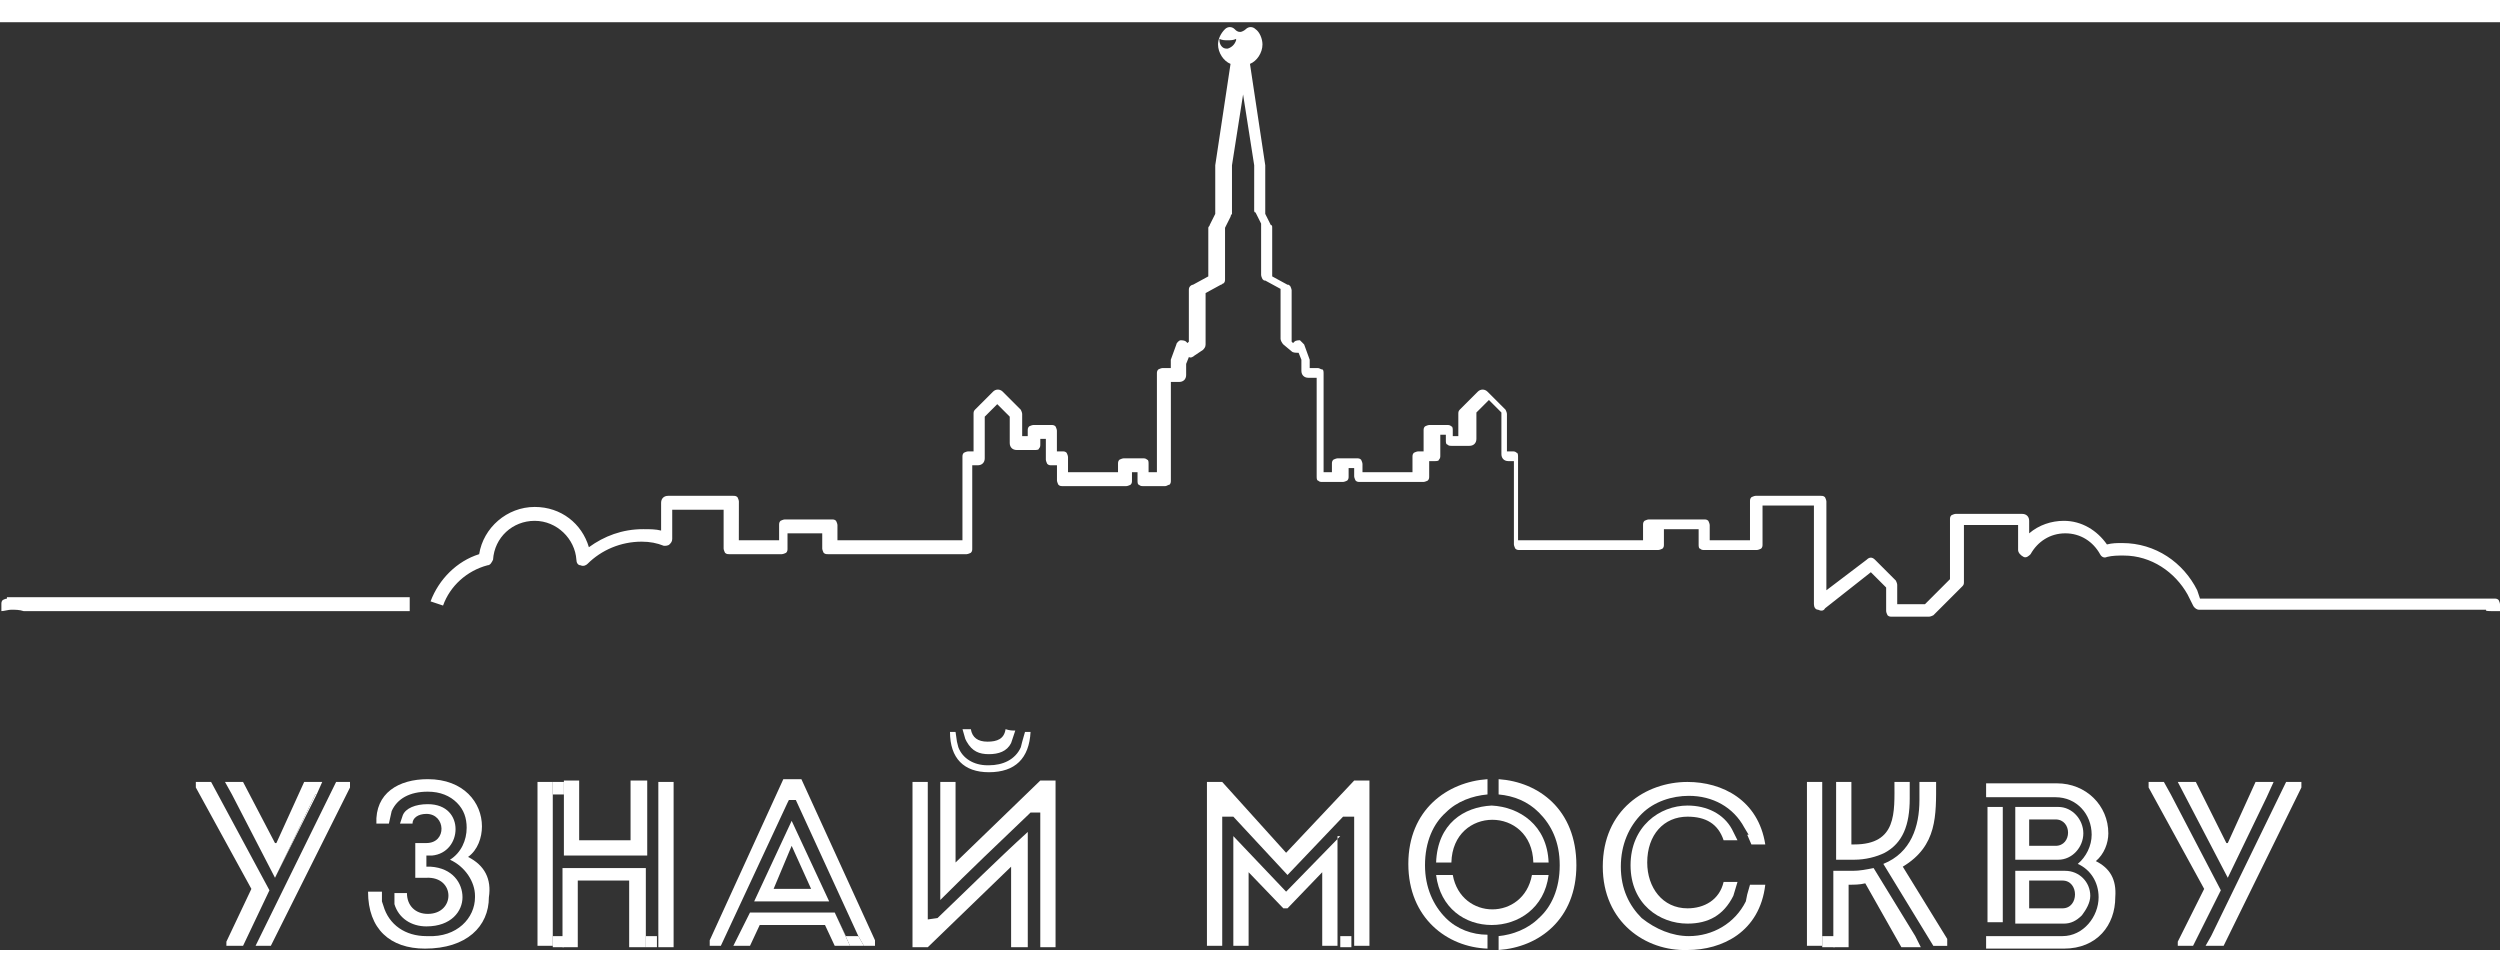 <?xml version="1.0" encoding="utf-8"?>
<!-- Generator: Adobe Illustrator 19.2.1, SVG Export Plug-In . SVG Version: 6.00 Build 0)  -->
<svg version="1.1" id="Слой_1" xmlns="http://www.w3.org/2000/svg" xmlns:xlink="http://www.w3.org/1999/xlink" x="0px" y="0px"
	 viewBox="426.3 42.5 180 66.8" style="enable-background:new 426.3 42.5 180 66.8;" xml:space="preserve" width="180px" height="70px">
<rect x="426.3" y="42.5" width="180" height="66.8" fill="#333333" stroke="none"/>
<style type="text/css">
	.st0{fill:#FFFFFF;}
	.st1{fill:none;}
</style>
<g>
	<g>
		<polygon class="st0" points="495.3,94.7 495.2,94.3 495.2,94.3 		"/>
	</g>
	<g>
		<path class="st0" d="M466.9,98.1v-0.9c-0.3,0-0.6,0-0.8,0v0.9H466.9z"/>
	</g>
	<g>
		<path class="st0" d="M472.8,108.3v0.8c0.3,0,0.5,0,0.8,0v-0.8H472.8z"/>
	</g>
	<g>
		<path class="st0" d="M557.5,108.3v0.8c0.3,0,0.6,0,0.9,0v-0.8H557.5z"/>
	</g>
	<g>
		<path class="st0" d="M466.1,108.3v0.8c0.3,0,0.6,0,0.8,0v-0.8H466.1z"/>
	</g>
	<g>
		<polygon class="st0" points="487.2,108.3 486.4,106.6 487.5,109 488.5,109 488.1,108.3 		"/>
	</g>
	<g>
		<path class="st0" d="M522.8,108.3v0.8c0.3,0,0.5,0,0.8,0v-0.8H522.8z"/>
	</g>
	<g>
		<polygon class="st0" points="444.7,109 445.8,109 451.5,97.6 451.5,97.2 450.5,97.2 		"/>
	</g>
	<g>
		<polygon class="st0" points="443,98.1 446.1,104.1 449,98.1 449.1,98.1 449.5,97.2 448.2,97.2 446.2,101.6 446.1,101.6 
			443.8,97.2 442.5,97.2 443,98.1 		"/>
	</g>
	<g>
		<polygon class="st0" points="441.5,97.2 440.4,97.2 440.4,97.6 444.4,104.9 442.6,108.7 442.6,109 443.8,109 445.7,105 		"/>
	</g>
	<g>
		<polygon class="st0" points="446.1,104.1 449.1,98.1 449,98.1 		"/>
	</g>
	<g>
		<path class="st0" d="M473.7,108.3v0.8c0.4,0,0.8,0,1.1,0V97.2c-0.4,0-0.8,0-1.1,0V108.3z"/>
	</g>
	<g>
		<path class="st0" d="M472.8,103.4h-6v4.9v0.8c0.4,0,0.8,0,1.1,0v-4.8h3.7v4.8c0.4,0,0.8,0,1.2,0v-0.8V103.4z"/>
	</g>
	<g>
		<path class="st0" d="M466.9,102.5h6v-5.4c-0.4,0-0.8,0-1.2,0v4.3H468v-4.3c-0.4,0-0.8,0-1.1,0v0.9V102.5z"/>
	</g>
	<g>
		<path class="st0" d="M466.1,98.1v-0.9c-0.4,0-0.7,0-1.1,0V109c0.4,0,0.7,0,1.1,0v-0.8V98.1z"/>
	</g>
	<g>
		<polygon class="st0" points="480.3,106.6 479.1,109 480.3,109 481,107.5 485.7,107.5 486.4,109 487.5,109 486.4,106.6 		"/>
	</g>
	<g>
		<polygon class="st0" points="482.7,97 477.4,108.6 477.4,109 478.2,109 483,98.7 483.1,98.5 483.6,98.5 488.1,108.3 488.1,108.3 
			488.5,109 489.3,109 489.3,108.6 484,97 		"/>
	</g>
	<g>
		<polygon class="st0" points="488.1,108.3 483.6,98.5 488.1,108.3 		"/>
	</g>
	<g>
		<path class="st0" d="M483.3,100l-2.7,5.8h5.4L483.3,100z M483.3,101.8l1.4,3.1H482L483.3,101.8z"/>
	</g>
	<g>
		<path class="st0" d="M497.5,96.5c1.9,0,2.9-1,3-2.9c-0.1,0-0.3,0-0.4,0l-0.2,0.7l0,0l-0.1,0.4c-0.4,0.9-1.3,1.3-2.3,1.3
			c0,0-0.1,0-0.1,0c0,0,0,0,0,0c-1,0-1.8-0.5-2.1-1.3l-0.1-0.4l0,0l-0.1-0.7c-0.1,0-0.3,0-0.4,0C494.7,95.5,495.7,96.5,497.5,96.5z"
			/>
	</g>
	<g>
		<path class="st0" d="M497.5,95.2c0.7,0,1.3-0.2,1.6-0.8l0.3-0.9c-0.2,0-0.4,0-0.7-0.1c-0.1,0.7-0.6,0.9-1.3,0.9
			c-0.7,0-1.1-0.3-1.2-0.9c-0.2,0-0.4,0-0.6,0l0.2,0.7l0.1,0.2C496.3,95,496.8,95.2,497.5,95.2z"/>
	</g>
	<g>
		<polygon class="st0" points="500,94.3 500,94.3 499.9,94.7 		"/>
	</g>
	<g>
		<path class="st0" d="M495.1,103v-5.8c-0.4,0-0.8,0-1.1,0v0.9v7.6c2.1-2.1,4.2-4.1,6.4-6.2l0.1-0.1h0.3h0.4v9.7c0.4,0,0.7,0,1.1,0
			V97.1h-1.1L495.1,103z"/>
	</g>
	<g>
		<path class="st0" d="M493.8,107L493.8,107l-0.7,0.1v-9v-0.9c-0.4,0-0.8,0-1.1,0v11.9h1.1l6-5.8v5.8c0.4,0,0.8,0,1.2,0v-8.3
			C498.1,102.8,496,104.9,493.8,107z"/>
	</g>
	<g>
		<path class="st0" d="M518.9,102.3l-4.6-5.1h-1.1V109c0.4,0,0.8,0,1.1,0v-9.3h0.2h0.3h0.3l3.9,4.2l4-4.2h0.3h0.3h0.2v8.5v0.8
			c0.4,0,0.8,0,1.1,0V97.1h-1.1L518.9,102.3z"/>
	</g>
	<g>
		<path class="st0" d="M522.8,101.1l-3.9,4l-3.8-4v7.9c0.4,0,0.8,0,1.1,0v-5.3l2.5,2.6h0.3l2.5-2.6v5.3c0.4,0,0.8,0,1.1,0v-0.8
			V101.1z"/>
	</g>
	<g>
		<path class="st0" d="M534.2,97v1.1c1.1,0.1,2.1,0.5,2.9,1.3c0.9,0.9,1.5,2.1,1.5,3.8c0,1.7-0.6,3-1.5,3.8
			c-0.8,0.8-1.9,1.2-2.9,1.3v1c2.9-0.2,5.6-2.2,5.6-6.1C539.8,99.2,537.1,97.2,534.2,97z"/>
	</g>
	<g>
		<path class="st0" d="M530.4,107c-0.9-0.9-1.5-2.2-1.5-3.8c0-1.7,0.6-3,1.5-3.8c0.8-0.8,1.9-1.2,3-1.3V97c-2.9,0.2-5.7,2.2-5.7,6.1
			c0,3.9,2.8,6,5.7,6.1v-1C532.3,108.2,531.2,107.8,530.4,107z"/>
	</g>
	<g>
		<path class="st0" d="M530.9,103.9h-1.2c0.3,2.4,2.1,3.6,4,3.6c1.9,0,3.8-1.2,4.1-3.6h-1.2C536,107.2,531.5,107.2,530.9,103.9z"/>
	</g>
	<g>
		<path class="st0" d="M529.7,103h1.1c0.1-4.1,5.8-4.1,5.9,0h1.1c-0.1-2.7-2.1-4-4.1-4.1C531.7,99,529.8,100.2,529.7,103z"/>
	</g>
	<g>
		<path class="st0" d="M552.1,105.3L552.1,105.3l-0.1,0.5c-0.8,1.6-2.4,2.5-4.1,2.5h0l0,0c0,0,0,0,0,0c-1.2,0-2.4-0.5-3.4-1.3
			c-0.9-0.9-1.5-2.1-1.5-3.7c0-1.6,0.6-2.9,1.5-3.8c0.9-0.9,2.2-1.3,3.4-1.3c1.7,0,3.2,0.8,4,2.3l0.3,0.5h-0.1l0.3,0.7
			c0.3,0,0.7,0,1,0c-0.5-3.2-3.1-4.5-5.6-4.5c-3,0-6.1,2-6.1,6.1c0,4,3.1,6.1,6.1,6c2.5,0,5.2-1.3,5.6-4.7c-0.4,0-0.7,0-1.1,0
			L552.1,105.3z"/>
	</g>
	<g>
		<path class="st0" d="M547.8,98.9c-2,0-4.1,1.5-4.1,4.3c0,2.8,2.1,4.2,4.1,4.2c1.5,0,2.6-0.6,3.3-2l0.3-1c-0.3,0-0.6,0-1,0
			c-0.3,1.3-1.4,1.9-2.6,1.9c-1.8,0-2.9-1.5-2.9-3.3c0-2,1.2-3.3,2.9-3.3c1.3,0,2.2,0.5,2.6,1.7c0.4,0,0.7,0,1,0l-0.4-0.8
			C550.4,99.5,549.2,98.9,547.8,98.9z"/>
	</g>
	<g>
		<polygon class="st0" points="552.1,100.9 551.8,100.4 552.1,100.9 		"/>
	</g>
	<g>
		<polygon class="st0" points="552.1,105.3 552.1,105.3 551.9,105.8 		"/>
	</g>
	<g>
		<path class="st0" d="M564.2,108.3l-3-4.9c-0.5,0.1-1,0.2-1.5,0.2h-1.4v4.7v0.8c0.4,0,0.7,0,1.1,0v-4.5c0.4,0,0.8,0,1.2-0.1
			l2.6,4.6h1.4L564.2,108.3L564.2,108.3z"/>
	</g>
	<g>
		<path class="st0" d="M559.8,102.8c0.8,0,1.6-0.2,2.2-0.5c1.3-0.7,1.8-2,1.8-3.9v-0.3v-0.9c-0.4,0-0.8,0-1.1,0
			c0,2.2,0.2,4.5-2.9,4.5h-0.2v-4.5c-0.4,0-0.7,0-1.1,0v5.6H559.8z"/>
	</g>
	<g>
		<path class="st0" d="M565.7,97.2c-0.4,0-0.8,0-1.2,0l0,1.2v0.1c0,1.9-0.6,3.8-2.6,4.6l3.6,5.9h1v-0.5l-3.2-5.2
			C565.8,101.8,565.7,99.6,565.7,97.2z"/>
	</g>
	<g>
		<path class="st0" d="M557.5,97.2c-0.4,0-0.7,0-1.1,0V109c0.4,0,0.7,0,1.1,0v-0.8V97.2z"/>
	</g>
	<g>
		<polygon class="st0" points="564.2,108.3 564.2,108.3 561.3,103.4 		"/>
	</g>
	<g>
		<path class="st0" d="M577.2,102.9c0.6-0.5,0.9-1.3,0.9-2c0-2-1.6-3.6-3.7-3.6h-5.1v1l1.1,0v0h3.9c1.5,0,2.6,1.2,2.6,2.7
			c0,0.8-0.4,1.6-1,2.1c0.9,0.4,1.5,1.3,1.5,2.4c0,1.4-1.1,2.8-2.6,2.8h-4.4v0h-1.1v0.9h5.6c2.4,0,3.7-1.7,3.7-3.7
			C578.7,104.2,578.2,103.4,577.2,102.9z"/>
	</g>
	<g>
		<rect x="569.4" y="99" class="st0" width="1.1" height="8.3"/>
	</g>
	<g>
		<path class="st0" d="M576.3,100.9c0-1-0.8-1.9-1.8-1.9h-3.1v3.8h3.1C575.5,102.8,576.3,101.9,576.3,100.9z M574.3,101.8h-1.9v-1.9
			h1.9C575.5,99.9,575.5,101.8,574.3,101.8z"/>
	</g>
	<g>
		<path class="st0" d="M571.3,107.4h3.6c0.5,0,0.9-0.2,1.3-0.6c0.3-0.4,0.6-0.9,0.6-1.4c0-1-0.8-1.8-1.8-1.8h-3.6V107.4L571.3,107.4
			z M572.4,104.3h2.4c1.2,0,1.2,2,0,2h-2.4V104.3L572.4,104.3z"/>
	</g>
	<g>
		<polygon class="st0" points="582.6,98.1 582.6,98.1 582.1,97.2 581,97.2 581,97.6 585,104.9 583.1,108.7 583.1,109 584.2,109 
			586.2,105 		"/>
	</g>
	<g>
		<polygon class="st0" points="589.5,98.3 590,97.2 588.7,97.2 586.7,101.6 586.6,101.6 584.4,97.2 583.1,97.2 586.7,104.1 		"/>
	</g>
	<g>
		<polygon class="st0" points="590.9,97.2 585.5,108.3 585.5,108.3 585.1,109 586.4,109 592,97.6 592,97.2 		"/>
	</g>
	<g>
		<polygon class="st0" points="582.6,98.1 586.2,105 582.6,98.1 		"/>
	</g>
	<g>
		<polygon class="st0" points="453.9,105.9 453.9,105.9 453.9,105.9 		"/>
	</g>
	<g>
		<polygon class="st0" points="453.9,105.9 453.9,105.9 453.9,105.9 		"/>
	</g>
	<g>
		<g>
			<path class="st0" d="M457.1,106.7c-0.9,0-1.5-0.6-1.5-1.5h-0.9v0.7h0l0,0.1c0.3,1,1.2,1.6,2.3,1.6c1.8,0,2.6-1.1,2.6-2.1
				c0-1-0.7-2.1-2.3-2.2H457v-0.8h0.4c1.1-0.1,1.7-1,1.7-1.9c0-0.9-0.6-1.8-2-1.8c-0.9,0-1.6,0.3-1.8,0.8l-0.2,0.6h0.9
				c0-0.4,0.4-0.7,1-0.7c1.4,0,1.5,2.1,0,2.1h-0.8v2.5h0.8C459.1,104,459.1,106.7,457.1,106.7z M460,102.6c0.7-0.5,1-1.4,1-2.2
				c0-1.7-1.3-3.4-3.9-3.4c-2.1,0-3.8,1-3.7,3.2h0.9l0.2-0.9c0.4-0.9,1.3-1.4,2.6-1.4c0.9,0,1.6,0.3,2.1,0.8
				c0.5,0.5,0.7,1.1,0.7,1.8c0,0.9-0.4,1.8-1.2,2.3c1.1,0.5,1.8,1.6,1.8,2.6c0,0,0,0.1,0,0.1c0,1.5-1.3,2.9-3.4,2.8c0,0,0,0-0.1,0
				c-1.5,0-2.7-0.8-3.1-2.2l-0.1-0.3l0,0v0v0l0,0v-0.7h-1c0,2.7,1.6,4.1,4.1,4.1c3,0,4.6-1.6,4.6-3.7
				C461.7,104.2,461.2,103.2,460,102.6z"/>
		</g>
	</g>
</g>
<path class="st0" d="M426.8,84c-0.1,0-0.3,0.1-0.3,0.1c-0.1,0.1-0.1,0.2-0.1,0.3v0.5c0.2,0,0.5-0.1,0.7-0.1c0.3,0,0.6,0,0.9,0.1
	h27.8v-1H426.8z"/>
<path class="st1" d="M514.6,43.8c-0.2,0-0.4,0-0.6-0.1c0,0,0,0.1,0,0.1c0,0.3,0.2,0.6,0.5,0.6c0,0,0,0,0.1,0c0,0,0,0,0.1,0
	c0.3,0,0.5-0.3,0.5-0.6c0,0,0-0.1,0-0.1C515,43.7,514.8,43.8,514.6,43.8z"/>
<path class="st0" d="M605.7,84.9c0.2,0,0.4,0,0.6,0v-0.5c0-0.1-0.1-0.3-0.1-0.3c-0.1-0.1-0.2-0.1-0.3-0.1h-21.2l-0.2-0.6l0,0
	c-1-2-3-3.4-5.4-3.4c-0.4,0-0.7,0-1.1,0.1c-0.7-1-1.8-1.7-3.1-1.7c-0.9,0-1.8,0.3-2.5,0.9l0-0.9c0-0.3-0.2-0.5-0.5-0.5h-4.8
	c-0.1,0-0.3,0.1-0.3,0.1c-0.1,0.1-0.1,0.2-0.1,0.3v4.3l-1.8,1.8h-2v-1.4c0-0.1-0.1-0.3-0.1-0.3l-1.5-1.5c-0.2-0.2-0.4-0.2-0.6,0
	l-2.9,2.2V77c0-0.1-0.1-0.3-0.1-0.3c-0.1-0.1-0.2-0.1-0.3-0.1h-4.7c-0.1,0-0.3,0.1-0.3,0.1c-0.1,0.1-0.1,0.2-0.1,0.3v2.8h-2.9v-1.1
	c0-0.1-0.1-0.3-0.1-0.3c-0.1-0.1-0.2-0.1-0.3-0.1H545c-0.1,0-0.3,0.1-0.3,0.1c-0.1,0.1-0.1,0.2-0.1,0.3v1.1h-9v-6
	c0-0.1,0-0.3-0.1-0.3c-0.1-0.1-0.2-0.1-0.3-0.1h-0.4l0-2.7c0-0.1-0.1-0.3-0.1-0.3l-1.3-1.3c-0.2-0.2-0.5-0.2-0.7,0l-1.3,1.3
	c-0.1,0.1-0.1,0.2-0.1,0.3l0,1.6h-0.4v-0.4c0-0.1,0-0.3-0.1-0.3c-0.1-0.1-0.2-0.1-0.3-0.1h-1.3c-0.1,0-0.3,0.1-0.3,0.1
	c-0.1,0.1-0.1,0.2-0.1,0.3v1.5h-0.4c-0.1,0-0.3,0.1-0.3,0.1c-0.1,0.1-0.1,0.2-0.1,0.3v1.1h-3.6v-0.6c0-0.1-0.1-0.3-0.1-0.3
	c-0.1-0.1-0.2-0.1-0.3-0.1h-1.4c-0.1,0-0.3,0.1-0.3,0.1c-0.1,0.1-0.1,0.2-0.1,0.3v0.6h-0.6v-7.1c0-0.1,0-0.3-0.1-0.3
	s-0.2-0.1-0.3-0.1h-0.6l0-0.4l0-0.2l-0.4-1.1c-0.1-0.1-0.2-0.2-0.3-0.3c-0.1,0-0.3,0-0.4,0.1l-0.1,0.1l-0.1-0.1v-3.7
	c0-0.1-0.1-0.3-0.1-0.3c-0.1-0.1-0.1-0.1-0.2-0.1l-1.1-0.6v-3.5c0-0.1,0-0.2-0.1-0.2l-0.4-0.8v-3.4l0-0.1l-1.1-7.3
	c0.5-0.2,0.9-0.8,0.9-1.4c0-0.4-0.2-0.9-0.5-1.1c-0.2-0.2-0.5-0.2-0.7,0c-0.1,0.1-0.3,0.2-0.4,0.2c-0.2,0-0.3-0.1-0.4-0.2
	c-0.2-0.2-0.5-0.2-0.7,0c-0.3,0.3-0.5,0.7-0.5,1.1c0,0.6,0.4,1.2,0.9,1.4l-1.1,7.3l0,0.1v3.4l-0.4,0.8c0,0.1-0.1,0.1-0.1,0.2v3.5
	l-1.1,0.6c-0.1,0-0.2,0.1-0.2,0.1c-0.1,0.1-0.1,0.2-0.1,0.3v3.7l-0.1,0.1l-0.1-0.1c-0.1-0.1-0.3-0.1-0.4-0.1c-0.1,0-0.3,0.2-0.3,0.3
	l-0.4,1.1l0,0.2v0.4h-0.6c-0.1,0-0.3,0.1-0.3,0.1c-0.1,0.1-0.1,0.2-0.1,0.3v7.1h-0.6v-0.6c0-0.1,0-0.3-0.1-0.3
	c-0.1-0.1-0.2-0.1-0.3-0.1h-1.4c-0.1,0-0.3,0.1-0.3,0.1c-0.1,0.1-0.1,0.2-0.1,0.3v0.6h-3.6v-1.1c0-0.1-0.1-0.3-0.1-0.3
	c-0.1-0.1-0.2-0.1-0.3-0.1h-0.4v-1.5c0-0.1-0.1-0.3-0.1-0.3c-0.1-0.1-0.2-0.1-0.3-0.1h-1.3c-0.1,0-0.3,0.1-0.3,0.1
	c-0.1,0.1-0.1,0.2-0.1,0.3v0.4h-0.4l0-1.6c0-0.1-0.1-0.3-0.1-0.3l-1.3-1.3c-0.2-0.2-0.5-0.2-0.7,0l-1.3,1.3
	c-0.1,0.1-0.1,0.2-0.1,0.3v2.7h-0.4c-0.1,0-0.3,0.1-0.3,0.1c-0.1,0.1-0.1,0.2-0.1,0.3v6h-9v-1.1c0-0.1-0.1-0.3-0.1-0.3
	c-0.1-0.1-0.2-0.1-0.3-0.1h-3.4c-0.1,0-0.3,0.1-0.3,0.1c-0.1,0.1-0.1,0.2-0.1,0.3v1.1h-2.9V77c0-0.1-0.1-0.3-0.1-0.3
	c-0.1-0.1-0.2-0.1-0.3-0.1h-4.7c-0.3,0-0.5,0.2-0.5,0.5l0,2c-0.4-0.1-0.8-0.1-1.3-0.1c-1.5,0-2.8,0.5-3.9,1.3
	c-0.5-1.7-2-2.9-3.9-2.9c-2,0-3.7,1.5-4,3.4c-1.6,0.5-2.9,1.8-3.5,3.4l0.9,0.3c0.5-1.4,1.7-2.5,3.2-2.9c0.2,0,0.3-0.2,0.4-0.4
	c0.1-1.6,1.4-2.8,3-2.8c1.6,0,2.9,1.3,3,2.8c0,0.2,0.1,0.4,0.3,0.4c0.2,0.1,0.4,0,0.5-0.1c1-1,2.4-1.6,3.9-1.6
	c0.6,0,1.1,0.1,1.6,0.3c0.1,0,0.3,0,0.4-0.1c0.1-0.1,0.2-0.2,0.2-0.4l0-2.1h3.7v2.8c0,0.1,0.1,0.3,0.1,0.3c0.1,0.1,0.2,0.1,0.3,0.1
	h3.8c0.1,0,0.3-0.1,0.3-0.1c0.1-0.1,0.1-0.2,0.1-0.3v-1.1h2.5v1.1c0,0.1,0.1,0.3,0.1,0.3c0.1,0.1,0.2,0.1,0.3,0.1h10
	c0.1,0,0.3-0.1,0.3-0.1c0.1-0.1,0.1-0.2,0.1-0.3v-6h0.4c0.3,0,0.5-0.2,0.5-0.5l0-3l0.9-0.9l0.9,0.9l0,1.9c0,0.3,0.2,0.5,0.5,0.5h1.3
	c0.1,0,0.3,0,0.3-0.1c0.1-0.1,0.1-0.2,0.1-0.3v-0.4h0.4v1.5c0,0.1,0.1,0.3,0.1,0.3c0.1,0.1,0.2,0.1,0.3,0.1h0.4v1.1
	c0,0.1,0.1,0.3,0.1,0.3c0.1,0.1,0.2,0.1,0.3,0.1h4.6c0.1,0,0.3-0.1,0.3-0.1c0.1-0.1,0.1-0.2,0.1-0.3v-0.6h0.4v0.6
	c0,0.1,0,0.3,0.1,0.3c0.1,0.1,0.2,0.1,0.3,0.1h1.6c0.1,0,0.2-0.1,0.3-0.1c0.1-0.1,0.1-0.2,0.1-0.3v-7.1h0.6c0.3,0,0.5-0.2,0.5-0.5
	l0-0.8l0.2-0.5c0.1,0.1,0.3,0,0.4-0.1l0.6-0.4c0.1-0.1,0.2-0.2,0.2-0.4v-3.7l1.1-0.6c0.1,0,0.1-0.1,0.2-0.1c0.1-0.1,0.1-0.2,0.1-0.3
	v-3.7l0.4-0.8c0-0.1,0.1-0.2,0.1-0.2v-3.5l0.8-5.1l0.8,5.1V56c0,0.1,0,0.2,0.1,0.2l0.4,0.8v3.7c0,0.1,0.1,0.3,0.1,0.3
	c0.1,0.1,0.1,0.1,0.2,0.1l1.1,0.6v3.6c0,0.1,0.1,0.3,0.2,0.4l0.6,0.5c0.1,0.1,0.3,0.1,0.5,0.1l0.2,0.5v0.8c0,0.3,0.2,0.5,0.5,0.5
	h0.6v7.1c0,0.1,0,0.3,0.1,0.3c0.1,0.1,0.2,0.1,0.3,0.1h1.5c0.1,0,0.3-0.1,0.3-0.1c0.1-0.1,0.1-0.2,0.1-0.3v-0.6h0.4v0.6
	c0,0.1,0.1,0.3,0.1,0.3c0.1,0.1,0.2,0.1,0.3,0.1h4.6c0.1,0,0.3-0.1,0.3-0.1c0.1-0.1,0.1-0.2,0.1-0.3v-1.1h0.4c0.1,0,0.3,0,0.3-0.1
	c0.1-0.1,0.1-0.2,0.1-0.3v-1.5h0.4v0.4c0,0.1,0,0.3,0.1,0.3c0.1,0.1,0.2,0.1,0.3,0.1h1.3c0.3,0,0.5-0.2,0.5-0.5l0-1.9l0.9-0.9
	l0.9,0.9l0,3c0,0.3,0.2,0.5,0.5,0.5h0.4v6c0,0.1,0.1,0.3,0.1,0.3c0.1,0.1,0.2,0.1,0.3,0.1h10c0.1,0,0.3-0.1,0.3-0.1
	c0.1-0.1,0.1-0.2,0.1-0.3v-1.1h2.5v1.1c0,0.1,0,0.3,0.1,0.3c0.1,0.1,0.2,0.1,0.3,0.1h3.8c0.1,0,0.3-0.1,0.3-0.1
	c0.1-0.1,0.1-0.2,0.1-0.3v-2.8h3.7v7.1c0,0.2,0.1,0.4,0.3,0.4c0.2,0.1,0.4,0.1,0.5-0.1l3.3-2.6l1.1,1.1v1.7c0,0.1,0.1,0.3,0.1,0.3
	c0.1,0.1,0.2,0.1,0.3,0.1h2.7c0.1,0,0.3-0.1,0.3-0.1l2.1-2.1c0.1-0.1,0.1-0.2,0.1-0.3v-4.1h3.9l0,1.8c0,0.2,0.2,0.4,0.4,0.5
	c0.2,0.1,0.4-0.1,0.5-0.2c0.5-0.9,1.4-1.5,2.5-1.5c1.1,0,2,0.6,2.5,1.5c0.1,0.2,0.3,0.3,0.5,0.2c0.4-0.1,0.8-0.1,1.2-0.1
	c2,0,3.7,1.2,4.6,2.8l0.4,0.8c0.1,0.2,0.3,0.3,0.4,0.3h20.7C605.2,84.9,605.5,84.9,605.7,84.9z M514.7,44.4
	C514.7,44.4,514.6,44.4,514.7,44.4c-0.1,0-0.1,0-0.1,0c-0.3,0-0.5-0.3-0.5-0.6c0,0,0-0.1,0-0.1c0.2,0.1,0.4,0.1,0.6,0.1
	c0.2,0,0.4,0,0.6-0.1c0,0,0,0.1,0,0.1C515.2,44.1,515,44.3,514.7,44.4z"/>
</svg>
